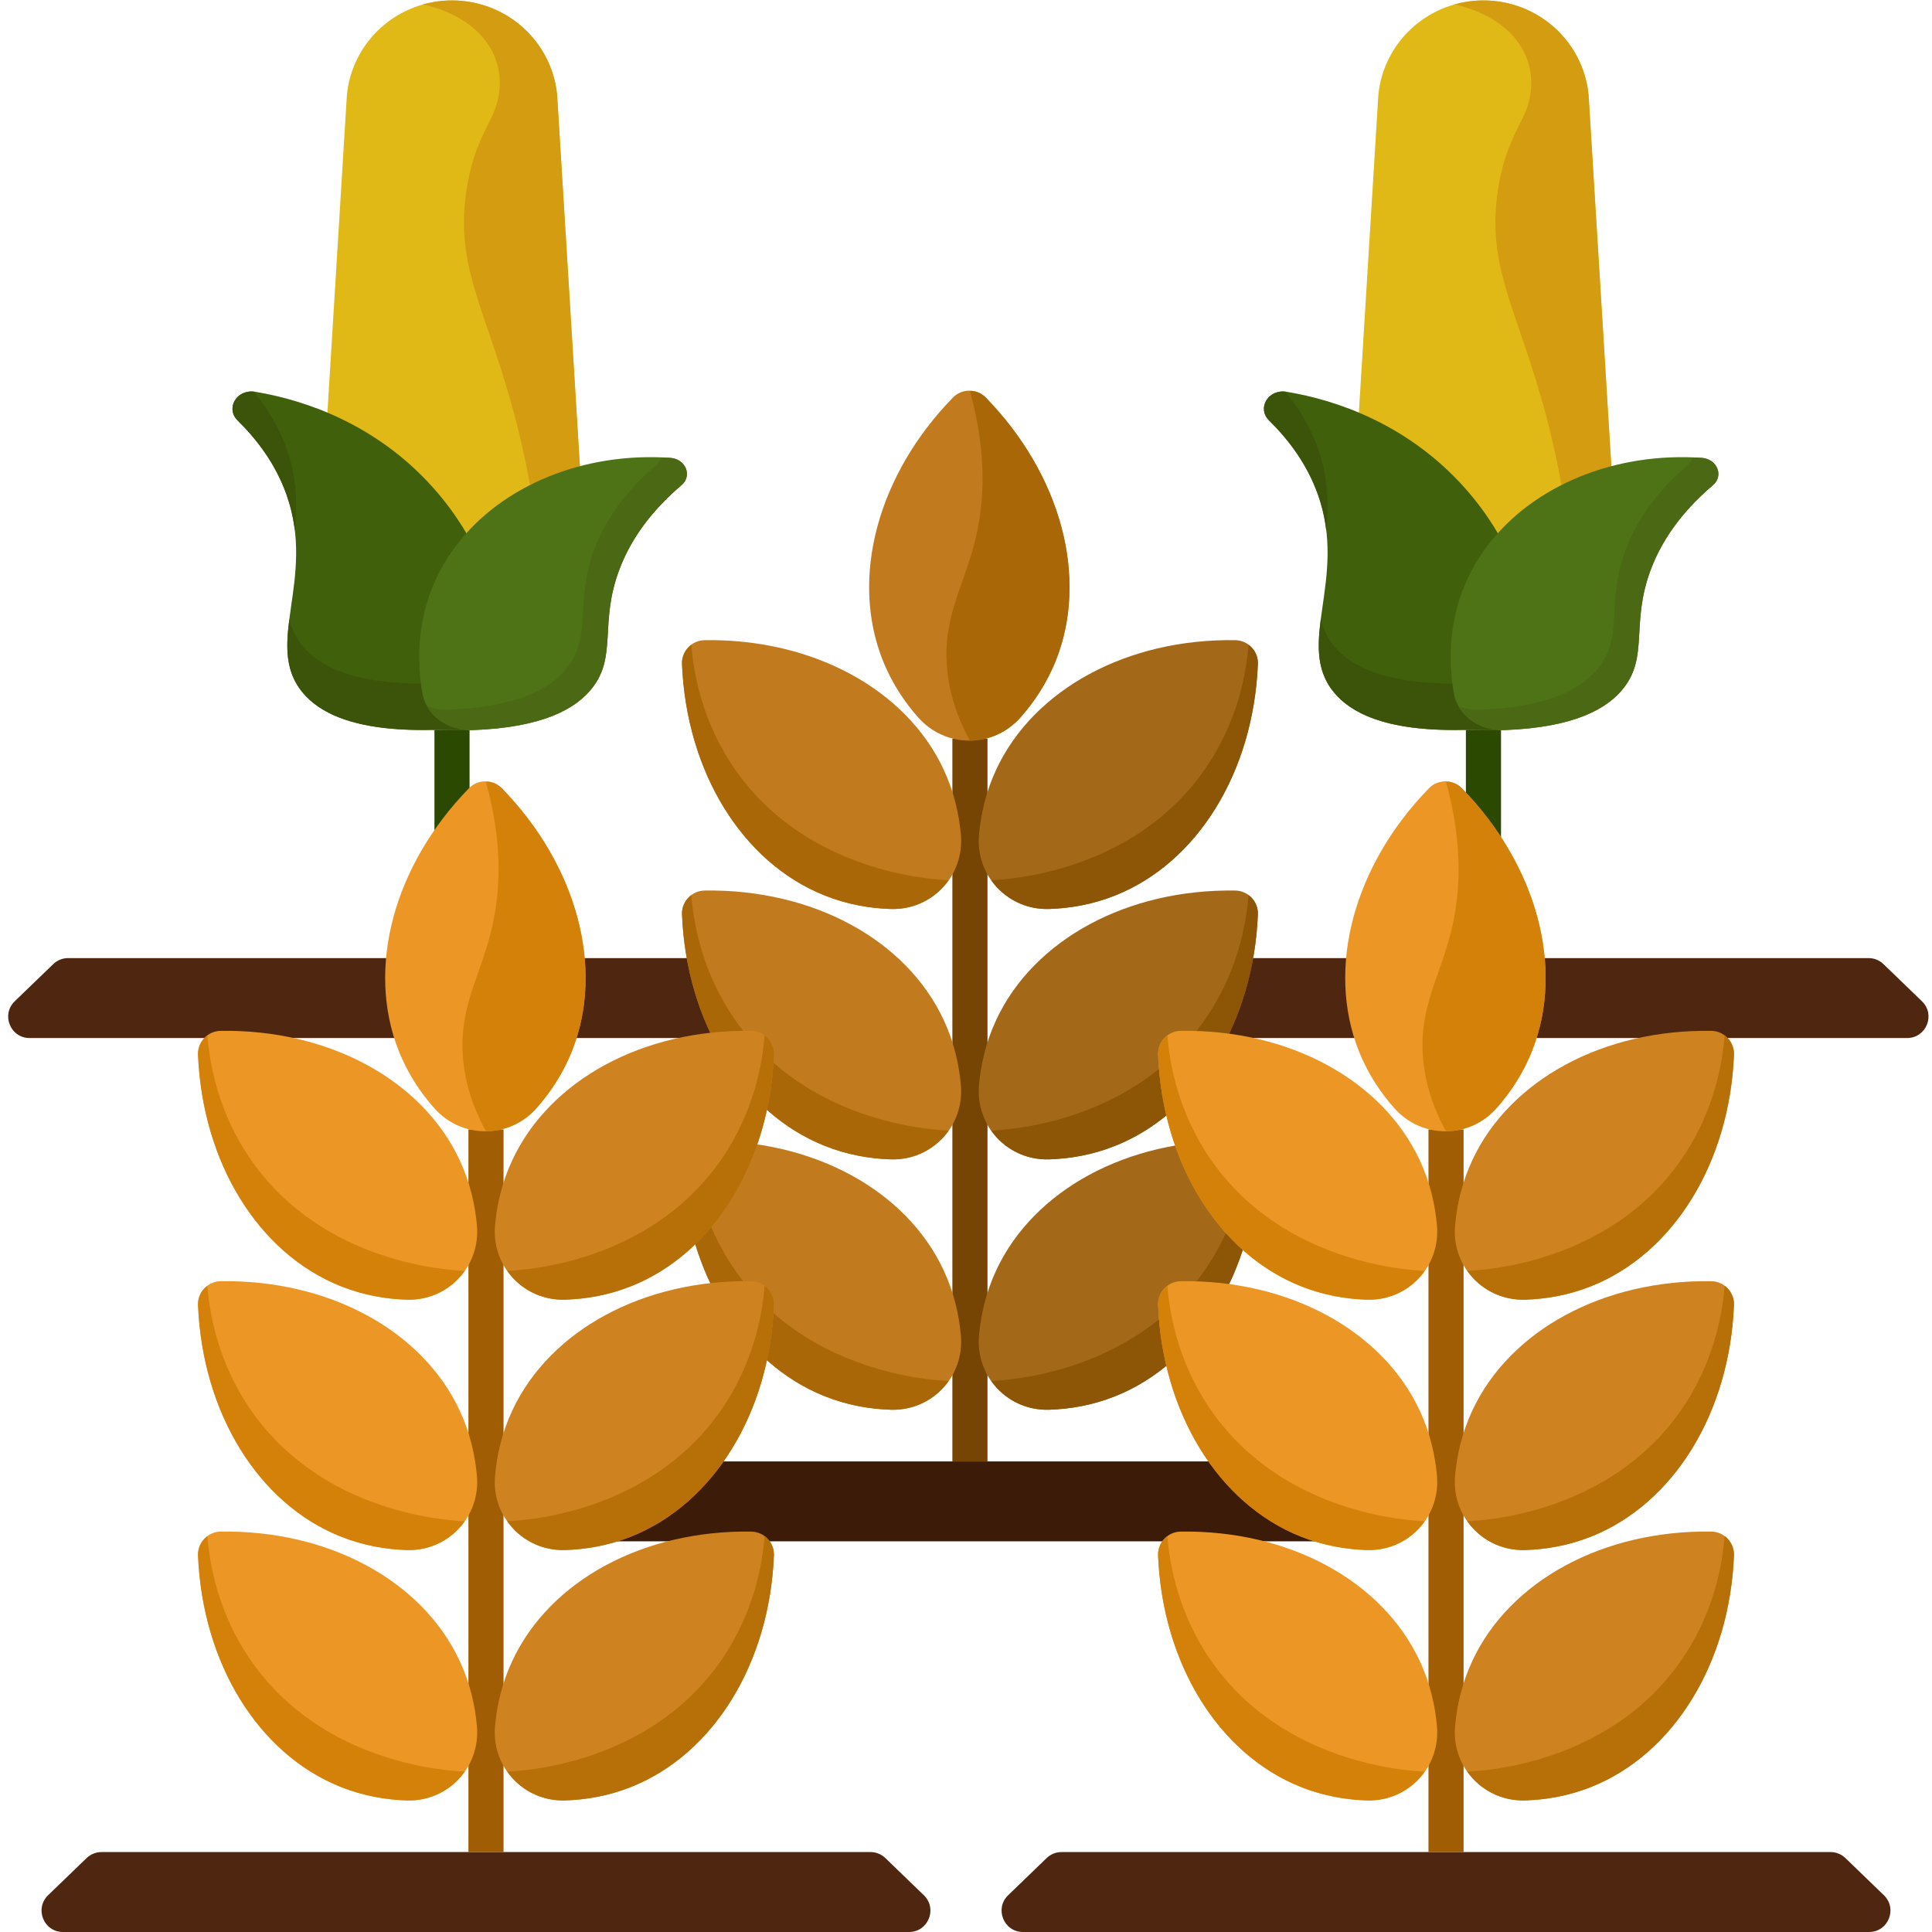 <?xml version="1.0" encoding="UTF-8" standalone="no"?>
<!DOCTYPE svg PUBLIC "-//W3C//DTD SVG 1.1//EN" "http://www.w3.org/Graphics/SVG/1.1/DTD/svg11.dtd">
<svg width="100%" height="100%" viewBox="0 0 220 220" version="1.1" xmlns="http://www.w3.org/2000/svg" xmlns:xlink="http://www.w3.org/1999/xlink" xml:space="preserve" xmlns:serif="http://www.serif.com/" style="fill-rule:evenodd;clip-rule:evenodd;stroke-miterlimit:10;">
    <g transform="matrix(1,0,0,1,-495,-247.5)">
        <g id="Page-8" serif:id="Page 8" transform="matrix(1,0,0,1,495,247.5)">
            <rect x="0" y="0" width="220" height="220" style="fill:none;"/>
            <clipPath id="_clip1">
                <rect x="0" y="0" width="220" height="220"/>
            </clipPath>
            <g clip-path="url(#_clip1)">
                <g id="Farm">
                    <g transform="matrix(1,0,0,1,99.712,109.1)">
                        <path d="M0,9.102L-96.344,9.102C-98.533,9.102 -99.609,6.438 -98.035,4.917L-93.649,0.684C-93.196,0.246 -92.59,0 -91.959,0L-4.385,0C-3.754,0 -3.147,0.246 -2.694,0.684L1.69,4.917C3.266,6.438 2.189,9.102 0,9.102" style="fill:rgb(79,38,15);fill-rule:nonzero;"/>
                    </g>
                    <g transform="matrix(0,-1,-1,0,64.455,96.095)">
                        <path d="M-12.984,12.984L12.984,12.984" style="fill:none;fill-rule:nonzero;stroke:rgb(43,73,1);stroke-width:4px;"/>
                    </g>
                    <g transform="matrix(1,0,0,1,55.511,0.049)">
                        <path d="M0,67.548L-8.08,67.548C-14.513,67.548 -19.55,63.395 -18.942,58.591L-16.011,10.783C-15.425,4.67 -10.241,0 -4.04,0C2.161,0 7.345,4.67 7.931,10.783L10.862,58.591C11.47,63.395 6.433,67.548 0,67.548" style="fill:rgb(224,185,23);fill-rule:nonzero;"/>
                    </g>
                    <g transform="matrix(1,0,0,1,66.374,9.006)">
                        <path d="M0,49.634L-2.932,1.826C-3.518,-4.287 -8.701,-8.957 -14.902,-8.957C-16.044,-8.957 -17.15,-8.797 -18.2,-8.5C-16.984,-8.233 -13.722,-7.374 -11.511,-4.883C-9.172,-2.248 -8.836,1.282 -10.477,4.511C-11.364,6.257 -12.194,8.025 -12.679,9.866C-12.994,11.065 -13.265,12.422 -13.416,13.907C-14.235,21.916 -10.912,26.687 -7.9,37.841C-7.176,40.523 -6.172,44.676 -5.419,49.9C-5.354,50.537 -5.151,53.063 -7.398,55.417C-8.866,56.956 -11.032,58.104 -13.564,58.591L-10.862,58.591C-4.43,58.591 0.607,54.438 0,49.634" style="fill:rgb(211,156,17);fill-rule:nonzero;"/>
                    </g>
                    <g transform="matrix(1,0,0,1,49.205,44.467)">
                        <path d="M0,38.645C-9.216,38.852 -12.961,36.507 -14.7,34.443C-19.305,28.977 -13.144,21.564 -16.579,11.863C-17.806,8.398 -19.915,5.605 -22.144,3.414C-23.565,2.016 -22.229,-0.207 -20.15,0.143C-17.231,0.633 -13.851,1.545 -10.365,3.217C0.211,8.291 4.392,16.828 5.529,19.409L3.976,38.677L0,38.645Z" style="fill:rgb(65,96,12);fill-rule:nonzero;"/>
                    </g>
                    <g transform="matrix(1,0,0,1,32.625,53.769)">
                        <path d="M0,-2.731C-0.881,-5.218 -2.22,-7.354 -3.728,-9.174C-5.714,-9.388 -6.949,-7.252 -5.564,-5.889C-3.336,-3.698 -1.227,-0.905 0,2.56C0.501,3.974 0.794,5.338 0.949,6.657C1.229,3.799 1.206,0.676 0,-2.731" style="fill:rgb(59,84,10);fill-rule:nonzero;"/>
                    </g>
                    <g transform="matrix(1,0,0,1,53.18,68.554)">
                        <path d="M0,9.299L-3.976,9.268C-13.191,9.475 -16.937,7.13 -18.676,5.066C-19.503,4.084 -19.979,3.039 -20.229,1.93C-20.643,5.139 -20.713,7.939 -18.676,10.356C-16.937,12.42 -13.191,14.765 -3.976,14.558L0,14.59L1.554,-4.679C1.458,-4.896 1.332,-5.17 1.19,-5.466L0,9.299Z" style="fill:rgb(59,84,10);fill-rule:nonzero;"/>
                    </g>
                    <g transform="matrix(1,0,0,1,76.315,82.56)">
                        <path d="M0,-30.425C1.766,-30.302 2.562,-28.391 1.279,-27.301C-1.546,-24.9 -4.307,-21.713 -5.831,-17.586C-8.058,-11.554 -6.039,-7.86 -8.865,-4.231C-10.649,-1.94 -14.336,0.287 -22.529,0.579C-25.35,0.68 -27.795,-1.133 -28.22,-3.625C-28.933,-7.797 -28.973,-14.372 -24.374,-20.434C-19.142,-27.332 -9.768,-31.105 0,-30.425" style="fill:rgb(78,114,22);fill-rule:nonzero;"/>
                    </g>
                    <g transform="matrix(1,0,0,1,76.315,83.176)">
                        <path d="M0,-31.041C-0.337,-31.064 -0.671,-31.069 -1.007,-31.083C-1.096,-30.78 -1.268,-30.487 -1.56,-30.239C-4.385,-27.839 -7.146,-24.651 -8.67,-20.524C-10.896,-14.493 -8.878,-10.799 -11.704,-7.17C-13.488,-4.878 -17.175,-2.651 -25.368,-2.359C-26.178,-2.33 -26.948,-2.475 -27.657,-2.731C-26.697,-1.06 -24.735,0.042 -22.529,-0.037C-14.336,-0.329 -10.649,-2.556 -8.865,-4.847C-6.039,-8.476 -8.058,-12.17 -5.831,-18.202C-4.307,-22.329 -1.546,-25.516 1.279,-27.917C2.562,-29.007 1.766,-30.918 0,-31.041" style="fill:rgb(75,104,21);fill-rule:nonzero;"/>
                    </g>
                    <g transform="matrix(1,0,0,1,217.165,109.1)">
                        <path d="M0,9.102L-96.345,9.102C-98.533,9.102 -99.609,6.438 -98.035,4.917L-93.65,0.684C-93.196,0.246 -92.591,0 -91.96,0L-4.385,0C-3.754,0 -3.148,0.246 -2.694,0.684L1.69,4.917C3.265,6.438 2.188,9.102 0,9.102" style="fill:rgb(79,38,15);fill-rule:nonzero;"/>
                    </g>
                    <g transform="matrix(0,-1,-1,0,181.907,96.095)">
                        <path d="M-12.984,12.984L12.984,12.984" style="fill:none;fill-rule:nonzero;stroke:rgb(43,73,1);stroke-width:4px;"/>
                    </g>
                    <g transform="matrix(1,0,0,1,172.963,0.049)">
                        <path d="M0,67.548L-8.079,67.548C-14.513,67.548 -19.55,63.395 -18.942,58.591L-16.01,10.783C-15.425,4.67 -10.241,0 -4.04,0C2.161,0 7.346,4.67 7.931,10.783L10.862,58.591C11.47,63.395 6.433,67.548 0,67.548" style="fill:rgb(224,185,23);fill-rule:nonzero;"/>
                    </g>
                    <g transform="matrix(1,0,0,1,183.826,9.006)">
                        <path d="M0,49.634L-2.932,1.826C-3.517,-4.287 -8.701,-8.957 -14.902,-8.957C-16.044,-8.957 -17.15,-8.797 -18.2,-8.5C-16.984,-8.233 -13.721,-7.374 -11.51,-4.883C-9.172,-2.248 -8.835,1.282 -10.477,4.511C-11.364,6.257 -12.194,8.025 -12.679,9.866C-12.994,11.065 -13.264,12.422 -13.416,13.907C-14.235,21.916 -10.912,26.687 -7.899,37.841C-7.176,40.523 -6.172,44.676 -5.419,49.9C-5.353,50.537 -5.151,53.063 -7.398,55.417C-8.866,56.956 -11.031,58.104 -13.563,58.591L-10.862,58.591C-4.43,58.591 0.607,54.438 0,49.634" style="fill:rgb(211,156,17);fill-rule:nonzero;"/>
                    </g>
                    <g transform="matrix(1,0,0,1,166.657,44.467)">
                        <path d="M0,38.645C-9.216,38.852 -12.961,36.507 -14.7,34.443C-19.305,28.977 -13.144,21.564 -16.578,11.863C-17.806,8.398 -19.915,5.605 -22.144,3.414C-23.565,2.016 -22.229,-0.207 -20.149,0.143C-17.231,0.633 -13.85,1.545 -10.365,3.217C0.212,8.291 4.393,16.828 5.529,19.409L3.977,38.677L0,38.645Z" style="fill:rgb(65,96,12);fill-rule:nonzero;"/>
                    </g>
                    <g transform="matrix(1,0,0,1,150.079,53.769)">
                        <path d="M0,-2.731C-0.881,-5.218 -2.22,-7.354 -3.729,-9.174C-5.715,-9.388 -6.95,-7.252 -5.565,-5.889C-3.337,-3.698 -1.228,-0.905 0,2.56C0.5,3.974 0.793,5.338 0.949,6.657C1.228,3.799 1.206,0.676 0,-2.731" style="fill:rgb(59,84,10);fill-rule:nonzero;"/>
                    </g>
                    <g transform="matrix(1,0,0,1,170.633,68.554)">
                        <path d="M0,9.299L-3.977,9.268C-13.192,9.475 -16.937,7.13 -18.677,5.066C-19.503,4.084 -19.979,3.039 -20.229,1.93C-20.644,5.139 -20.713,7.939 -18.677,10.356C-16.937,12.42 -13.192,14.765 -3.977,14.558L0,14.59L1.553,-4.679C1.457,-4.896 1.331,-5.17 1.19,-5.466L0,9.299Z" style="fill:rgb(59,84,10);fill-rule:nonzero;"/>
                    </g>
                    <g transform="matrix(1,0,0,1,193.767,82.56)">
                        <path d="M0,-30.425C1.766,-30.302 2.563,-28.391 1.279,-27.301C-1.546,-24.9 -4.307,-21.713 -5.83,-17.586C-8.058,-11.554 -6.039,-7.86 -8.865,-4.231C-10.649,-1.94 -14.336,0.287 -22.529,0.579C-25.349,0.68 -27.794,-1.133 -28.22,-3.625C-28.932,-7.797 -28.973,-14.372 -24.374,-20.434C-19.141,-27.332 -9.768,-31.105 0,-30.425" style="fill:rgb(78,114,22);fill-rule:nonzero;"/>
                    </g>
                    <g transform="matrix(1,0,0,1,193.767,83.176)">
                        <path d="M0,-31.041C-0.336,-31.064 -0.671,-31.069 -1.006,-31.083C-1.096,-30.78 -1.268,-30.487 -1.56,-30.239C-4.385,-27.839 -7.145,-24.651 -8.669,-20.524C-10.896,-14.493 -8.878,-10.799 -11.703,-7.17C-13.488,-4.878 -17.175,-2.651 -25.368,-2.359C-26.178,-2.33 -26.947,-2.475 -27.656,-2.731C-26.697,-1.06 -24.735,0.042 -22.529,-0.037C-14.336,-0.329 -10.649,-2.556 -8.865,-4.847C-6.039,-8.476 -8.058,-12.17 -5.83,-18.202C-4.307,-22.329 -1.546,-25.516 1.279,-27.917C2.563,-29.007 1.766,-30.918 0,-31.041" style="fill:rgb(75,104,21);fill-rule:nonzero;"/>
                    </g>
                    <g transform="matrix(1,0,0,1,158.621,166.411)">
                        <path d="M0,9.102L-96.345,9.102C-98.533,9.102 -99.609,6.438 -98.035,4.917L-93.65,0.684C-93.196,0.246 -92.591,0 -91.96,0L-4.385,0C-3.754,0 -3.148,0.246 -2.694,0.684L1.69,4.917C3.265,6.438 2.188,9.102 0,9.102" style="fill:rgb(61,27,9);fill-rule:nonzero;"/>
                    </g>
                    <g transform="matrix(0,-1,-1,0,151.592,125.268)">
                        <path d="M-41.144,41.144L41.144,41.144" style="fill:none;fill-rule:nonzero;stroke:rgb(118,68,3);stroke-width:4px;"/>
                    </g>
                    <g transform="matrix(1,0,0,1,111.481,138.337)">
                        <path d="M0,13.733C-0.414,18.416 3.297,22.341 7.995,22.192C10.329,22.118 12.904,21.697 15.527,20.647C24.905,16.896 31.252,6.579 31.757,-5.702C31.816,-7.161 30.647,-8.397 29.187,-8.419C16.898,-8.608 6.24,-2.852 1.967,6.299C0.771,8.859 0.205,11.406 0,13.733" style="fill:rgb(164,104,25);fill-rule:nonzero;"/>
                    </g>
                    <g transform="matrix(1,0,0,1,142.177,160.617)">
                        <path d="M0,-30.181C-0.252,-27.055 -1.181,-21.37 -5.084,-15.837C-13.26,-4.249 -27.347,-3.448 -29.309,-3.369C-27.865,-1.322 -25.457,0 -22.701,-0.088C-20.367,-0.162 -17.792,-0.583 -15.169,-1.633C-5.791,-5.384 0.556,-15.702 1.061,-27.982C1.097,-28.875 0.67,-29.682 0,-30.181" style="fill:rgb(141,85,6);fill-rule:nonzero;"/>
                    </g>
                    <g transform="matrix(1,0,0,1,111.481,109.826)">
                        <path d="M0,13.733C-0.414,18.416 3.297,22.341 7.995,22.192C10.329,22.118 12.904,21.697 15.527,20.647C24.905,16.896 31.252,6.579 31.757,-5.701C31.816,-7.16 30.647,-8.396 29.187,-8.418C16.898,-8.608 6.24,-2.852 1.967,6.299C0.771,8.86 0.205,11.407 0,13.733" style="fill:rgb(164,104,25);fill-rule:nonzero;"/>
                    </g>
                    <g transform="matrix(1,0,0,1,142.177,132.106)">
                        <path d="M0,-30.18C-0.252,-27.055 -1.181,-21.369 -5.084,-15.837C-13.26,-4.248 -27.347,-3.447 -29.309,-3.368C-27.865,-1.321 -25.457,0 -22.701,-0.088C-20.367,-0.162 -17.792,-0.583 -15.169,-1.633C-5.791,-5.384 0.556,-15.701 1.061,-27.981C1.097,-28.874 0.67,-29.681 0,-30.18" style="fill:rgb(141,85,6);fill-rule:nonzero;"/>
                    </g>
                    <g transform="matrix(1,0,0,1,111.481,81.316)">
                        <path d="M0,13.732C-0.414,18.415 3.297,22.34 7.995,22.192C10.329,22.118 12.904,21.696 15.527,20.647C24.905,16.896 31.252,6.579 31.757,-5.702C31.816,-7.161 30.647,-8.397 29.187,-8.419C16.898,-8.608 6.24,-2.852 1.967,6.299C0.771,8.859 0.205,11.406 0,13.732" style="fill:rgb(164,104,25);fill-rule:nonzero;"/>
                    </g>
                    <g transform="matrix(1,0,0,1,142.177,103.595)">
                        <path d="M0,-30.18C-0.252,-27.054 -1.181,-21.369 -5.084,-15.836C-13.26,-4.248 -27.347,-3.447 -29.309,-3.368C-27.865,-1.321 -25.457,0 -22.701,-0.087C-20.367,-0.161 -17.792,-0.583 -15.169,-1.632C-5.791,-5.383 0.556,-15.701 1.061,-27.981C1.097,-28.874 0.67,-29.681 0,-30.18" style="fill:rgb(141,85,6);fill-rule:nonzero;"/>
                    </g>
                    <g transform="matrix(1,0,0,1,109.417,138.337)">
                        <path d="M0,13.733C0.414,18.416 -3.297,22.341 -7.995,22.192C-10.329,22.118 -12.904,21.697 -15.527,20.647C-24.905,16.896 -31.252,6.579 -31.757,-5.702C-31.816,-7.161 -30.647,-8.397 -29.187,-8.419C-16.898,-8.608 -6.24,-2.852 -1.967,6.299C-0.771,8.859 -0.205,11.406 0,13.733" style="fill:rgb(193,123,30);fill-rule:nonzero;"/>
                    </g>
                    <g transform="matrix(1,0,0,1,78.721,160.617)">
                        <path d="M0,-30.181C0.252,-27.055 1.181,-21.37 5.084,-15.837C13.26,-4.249 27.347,-3.448 29.309,-3.369C27.865,-1.322 25.457,0 22.701,-0.088C20.367,-0.162 17.792,-0.583 15.169,-1.633C5.791,-5.384 -0.556,-15.702 -1.061,-27.982C-1.097,-28.875 -0.67,-29.682 0,-30.181" style="fill:rgb(170,103,7);fill-rule:nonzero;"/>
                    </g>
                    <g transform="matrix(1,0,0,1,109.417,109.826)">
                        <path d="M0,13.733C0.414,18.416 -3.297,22.341 -7.995,22.192C-10.329,22.118 -12.904,21.697 -15.527,20.647C-24.905,16.896 -31.252,6.579 -31.757,-5.701C-31.816,-7.16 -30.647,-8.396 -29.187,-8.418C-16.898,-8.608 -6.24,-2.852 -1.967,6.299C-0.771,8.86 -0.205,11.407 0,13.733" style="fill:rgb(193,123,30);fill-rule:nonzero;"/>
                    </g>
                    <g transform="matrix(1,0,0,1,78.721,132.106)">
                        <path d="M0,-30.18C0.252,-27.055 1.181,-21.369 5.084,-15.837C13.26,-4.248 27.347,-3.447 29.309,-3.368C27.865,-1.321 25.457,0 22.701,-0.088C20.367,-0.162 17.792,-0.583 15.169,-1.633C5.791,-5.384 -0.556,-15.701 -1.061,-27.981C-1.097,-28.874 -0.67,-29.681 0,-30.18" style="fill:rgb(170,103,7);fill-rule:nonzero;"/>
                    </g>
                    <g transform="matrix(1,0,0,1,109.417,81.316)">
                        <path d="M0,13.732C0.414,18.415 -3.297,22.34 -7.995,22.192C-10.329,22.118 -12.904,21.696 -15.527,20.647C-24.905,16.896 -31.252,6.579 -31.757,-5.702C-31.816,-7.161 -30.647,-8.397 -29.187,-8.419C-16.898,-8.608 -6.24,-2.852 -1.967,6.299C-0.771,8.859 -0.205,11.406 0,13.732" style="fill:rgb(193,123,30);fill-rule:nonzero;"/>
                    </g>
                    <g transform="matrix(1,0,0,1,78.721,103.595)">
                        <path d="M0,-30.18C0.252,-27.054 1.181,-21.369 5.084,-15.836C13.26,-4.248 27.347,-3.447 29.309,-3.368C27.865,-1.321 25.457,0 22.701,-0.087C20.367,-0.161 17.792,-0.583 15.169,-1.632C5.791,-5.383 -0.556,-15.701 -1.061,-27.981C-1.097,-28.874 -0.67,-29.681 0,-30.18" style="fill:rgb(170,103,7);fill-rule:nonzero;"/>
                    </g>
                    <g transform="matrix(1,0,0,1,116.2,47.743)">
                        <path d="M0,33.957C-3.119,37.475 -8.521,37.475 -11.64,33.957C-13.189,32.21 -14.651,30.049 -15.69,27.422C-19.406,18.03 -16.268,6.33 -7.689,-2.472C-6.67,-3.518 -4.97,-3.518 -3.95,-2.472C4.628,6.33 7.767,18.03 4.051,27.422C3.012,30.049 1.55,32.21 0,33.957" style="fill:rgb(193,123,30);fill-rule:nonzero;"/>
                    </g>
                    <g transform="matrix(1,0,0,1,116.2,47.15)">
                        <path d="M0,34.55C1.55,32.802 3.012,30.642 4.051,28.015C7.767,18.623 4.628,6.923 -3.95,-1.879C-4.385,-2.325 -4.945,-2.569 -5.523,-2.635L-5.75,-2.588C-3.738,4.648 -4.196,10.081 -5.01,13.738C-6.278,19.44 -8.86,22.847 -8.365,28.835C-8.064,32.466 -6.773,35.344 -5.75,37.183L-5.75,37.185C-3.644,37.165 -1.542,36.289 0,34.55" style="fill:rgb(170,103,7);fill-rule:nonzero;"/>
                    </g>
                    <g transform="matrix(1,0,0,1,103.512,210.898)">
                        <path d="M0,9.102L-96.345,9.102C-98.533,9.102 -99.61,6.438 -98.035,4.917L-93.65,0.683C-93.197,0.246 -92.591,0 -91.96,0L-4.385,0C-3.755,0 -3.148,0.246 -2.694,0.683L1.69,4.917C3.265,6.438 2.188,9.102 0,9.102" style="fill:rgb(79,38,15);fill-rule:nonzero;"/>
                    </g>
                    <g transform="matrix(0,-1,-1,0,96.483,169.755)">
                        <path d="M-41.144,41.144L41.144,41.144" style="fill:none;fill-rule:nonzero;stroke:rgb(160,93,4);stroke-width:4px;"/>
                    </g>
                    <g transform="matrix(1,0,0,1,56.371,182.824)">
                        <path d="M0,13.732C-0.414,18.415 3.296,22.34 7.995,22.191C10.329,22.117 12.904,21.696 15.527,20.647C24.904,16.895 31.252,6.579 31.756,-5.702C31.816,-7.161 30.647,-8.397 29.187,-8.419C16.898,-8.608 6.24,-2.852 1.967,6.299C0.771,8.859 0.205,11.406 0,13.732" style="fill:rgb(206,131,32);fill-rule:nonzero;"/>
                    </g>
                    <g transform="matrix(1,0,0,1,87.068,205.103)">
                        <path d="M0,-30.18C-0.253,-27.054 -1.181,-21.369 -5.085,-15.836C-13.261,-4.248 -27.347,-3.447 -29.309,-3.368C-27.866,-1.321 -25.458,0 -22.701,-0.088C-20.367,-0.162 -17.792,-0.583 -15.169,-1.632C-5.792,-5.384 0.556,-15.701 1.06,-27.981C1.097,-28.874 0.67,-29.681 0,-30.18" style="fill:rgb(183,111,8);fill-rule:nonzero;"/>
                    </g>
                    <g transform="matrix(1,0,0,1,56.371,154.313)">
                        <path d="M0,13.733C-0.414,18.416 3.296,22.341 7.995,22.192C10.329,22.118 12.904,21.696 15.527,20.647C24.904,16.896 31.252,6.579 31.756,-5.702C31.816,-7.161 30.647,-8.397 29.187,-8.419C16.898,-8.608 6.24,-2.852 1.967,6.299C0.771,8.859 0.205,11.406 0,13.733" style="fill:rgb(206,131,32);fill-rule:nonzero;"/>
                    </g>
                    <g transform="matrix(1,0,0,1,87.068,176.592)">
                        <path d="M0,-30.18C-0.253,-27.054 -1.181,-21.369 -5.085,-15.836C-13.261,-4.248 -27.347,-3.447 -29.309,-3.368C-27.866,-1.321 -25.458,0 -22.701,-0.087C-20.367,-0.161 -17.792,-0.583 -15.169,-1.632C-5.792,-5.383 0.556,-15.701 1.06,-27.981C1.097,-28.874 0.67,-29.681 0,-30.18" style="fill:rgb(183,111,8);fill-rule:nonzero;"/>
                    </g>
                    <g transform="matrix(1,0,0,1,56.371,125.802)">
                        <path d="M0,13.733C-0.414,18.416 3.296,22.341 7.995,22.192C10.329,22.118 12.904,21.697 15.527,20.647C24.904,16.896 31.252,6.579 31.756,-5.701C31.816,-7.161 30.647,-8.396 29.187,-8.418C16.898,-8.608 6.24,-2.852 1.967,6.299C0.771,8.86 0.205,11.406 0,13.733" style="fill:rgb(206,131,32);fill-rule:nonzero;"/>
                    </g>
                    <g transform="matrix(1,0,0,1,87.068,148.083)">
                        <path d="M0,-30.18C-0.253,-27.055 -1.181,-21.369 -5.085,-15.837C-13.261,-4.249 -27.347,-3.448 -29.309,-3.368C-27.866,-1.321 -25.458,0 -22.701,-0.088C-20.367,-0.162 -17.792,-0.583 -15.169,-1.633C-5.792,-5.384 0.556,-15.701 1.06,-27.981C1.097,-28.875 0.67,-29.682 0,-30.18" style="fill:rgb(183,111,8);fill-rule:nonzero;"/>
                    </g>
                    <g transform="matrix(1,0,0,1,54.308,182.824)">
                        <path d="M0,13.732C0.414,18.415 -3.297,22.34 -7.995,22.191C-10.33,22.117 -12.904,21.696 -15.527,20.647C-24.905,16.895 -31.253,6.579 -31.757,-5.702C-31.816,-7.161 -30.648,-8.397 -29.188,-8.419C-16.899,-8.608 -6.24,-2.852 -1.967,6.299C-0.771,8.859 -0.206,11.406 0,13.732" style="fill:rgb(235,150,37);fill-rule:nonzero;"/>
                    </g>
                    <g transform="matrix(1,0,0,1,23.612,205.103)">
                        <path d="M0,-30.18C0.252,-27.054 1.181,-21.369 5.084,-15.836C13.26,-4.248 27.347,-3.447 29.309,-3.368C27.865,-1.321 25.457,0 22.701,-0.088C20.366,-0.162 17.792,-0.583 15.169,-1.632C5.791,-5.384 -0.557,-15.701 -1.061,-27.981C-1.097,-28.874 -0.67,-29.681 0,-30.18" style="fill:rgb(212,129,9);fill-rule:nonzero;"/>
                    </g>
                    <g transform="matrix(1,0,0,1,54.308,154.313)">
                        <path d="M0,13.733C0.414,18.416 -3.297,22.341 -7.995,22.192C-10.33,22.118 -12.904,21.696 -15.527,20.647C-24.905,16.896 -31.253,6.579 -31.757,-5.702C-31.816,-7.161 -30.648,-8.397 -29.188,-8.419C-16.899,-8.608 -6.24,-2.852 -1.967,6.299C-0.771,8.859 -0.206,11.406 0,13.733" style="fill:rgb(235,150,37);fill-rule:nonzero;"/>
                    </g>
                    <g transform="matrix(1,0,0,1,23.612,176.592)">
                        <path d="M0,-30.18C0.252,-27.054 1.181,-21.369 5.084,-15.836C13.26,-4.248 27.347,-3.447 29.309,-3.368C27.865,-1.321 25.457,0 22.701,-0.087C20.366,-0.161 17.792,-0.583 15.169,-1.632C5.791,-5.383 -0.557,-15.701 -1.061,-27.981C-1.097,-28.874 -0.67,-29.681 0,-30.18" style="fill:rgb(212,129,9);fill-rule:nonzero;"/>
                    </g>
                    <g transform="matrix(1,0,0,1,54.308,125.802)">
                        <path d="M0,13.733C0.414,18.416 -3.297,22.341 -7.995,22.192C-10.33,22.118 -12.904,21.697 -15.527,20.647C-24.905,16.896 -31.253,6.579 -31.757,-5.701C-31.816,-7.161 -30.648,-8.396 -29.188,-8.418C-16.899,-8.608 -6.24,-2.852 -1.967,6.299C-0.771,8.86 -0.206,11.406 0,13.733" style="fill:rgb(235,150,37);fill-rule:nonzero;"/>
                    </g>
                    <g transform="matrix(1,0,0,1,23.612,148.083)">
                        <path d="M0,-30.18C0.252,-27.055 1.181,-21.369 5.084,-15.837C13.26,-4.249 27.347,-3.448 29.309,-3.368C27.865,-1.321 25.457,0 22.701,-0.088C20.366,-0.162 17.792,-0.583 15.169,-1.633C5.791,-5.384 -0.557,-15.701 -1.061,-27.981C-1.097,-28.875 -0.67,-29.682 0,-30.18" style="fill:rgb(212,129,9);fill-rule:nonzero;"/>
                    </g>
                    <g transform="matrix(1,0,0,1,61.09,92.229)">
                        <path d="M0,33.958C-3.119,37.475 -8.521,37.475 -11.64,33.958C-13.189,32.21 -14.652,30.05 -15.691,27.422C-19.406,18.03 -16.269,6.33 -7.689,-2.471C-6.671,-3.517 -4.97,-3.517 -3.95,-2.471C4.628,6.33 7.766,18.03 4.051,27.422C3.012,30.05 1.55,32.21 0,33.958" style="fill:rgb(235,150,37);fill-rule:nonzero;"/>
                    </g>
                    <g transform="matrix(1,0,0,1,61.09,91.636)">
                        <path d="M0,34.551C1.549,32.803 3.012,30.643 4.051,28.015C7.766,18.623 4.628,6.923 -3.95,-1.878C-4.386,-2.324 -4.946,-2.568 -5.523,-2.634L-5.751,-2.588C-3.738,4.648 -4.197,10.081 -5.01,13.739C-6.278,19.441 -8.86,22.848 -8.365,28.835C-8.064,32.467 -6.773,35.345 -5.751,37.184L-5.75,37.185C-3.644,37.166 -1.543,36.29 0,34.551" style="fill:rgb(212,129,9);fill-rule:nonzero;"/>
                    </g>
                    <g transform="matrix(1,0,0,1,212.833,210.898)">
                        <path d="M0,9.102L-96.345,9.102C-98.533,9.102 -99.609,6.438 -98.035,4.917L-93.649,0.683C-93.196,0.246 -92.59,0 -91.959,0L-4.385,0C-3.754,0 -3.147,0.246 -2.694,0.683L1.69,4.917C3.266,6.438 2.189,9.102 0,9.102" style="fill:rgb(79,38,15);fill-rule:nonzero;"/>
                    </g>
                    <g transform="matrix(0,-1,-1,0,205.805,169.755)">
                        <path d="M-41.144,41.144L41.144,41.144" style="fill:none;fill-rule:nonzero;stroke:rgb(160,93,4);stroke-width:4px;"/>
                    </g>
                    <g transform="matrix(1,0,0,1,165.692,182.824)">
                        <path d="M0,13.732C-0.414,18.415 3.297,22.34 7.995,22.191C10.33,22.117 12.904,21.696 15.527,20.647C24.905,16.895 31.253,6.579 31.757,-5.702C31.816,-7.161 30.648,-8.397 29.188,-8.419C16.899,-8.608 6.241,-2.852 1.967,6.299C0.771,8.859 0.206,11.406 0,13.732" style="fill:rgb(206,131,32);fill-rule:nonzero;"/>
                    </g>
                    <g transform="matrix(1,0,0,1,196.389,205.103)">
                        <path d="M0,-30.18C-0.253,-27.054 -1.182,-21.369 -5.085,-15.836C-13.261,-4.248 -27.348,-3.447 -29.31,-3.368C-27.866,-1.321 -25.458,0 -22.702,-0.088C-20.367,-0.162 -17.793,-0.583 -15.17,-1.632C-5.792,-5.384 0.556,-15.701 1.06,-27.981C1.097,-28.874 0.669,-29.681 0,-30.18" style="fill:rgb(183,111,8);fill-rule:nonzero;"/>
                    </g>
                    <g transform="matrix(1,0,0,1,165.692,154.313)">
                        <path d="M0,13.733C-0.414,18.416 3.297,22.341 7.995,22.192C10.33,22.118 12.904,21.696 15.527,20.647C24.905,16.896 31.253,6.579 31.757,-5.702C31.816,-7.161 30.648,-8.397 29.188,-8.419C16.899,-8.608 6.241,-2.852 1.967,6.299C0.771,8.859 0.206,11.406 0,13.733" style="fill:rgb(206,131,32);fill-rule:nonzero;"/>
                    </g>
                    <g transform="matrix(1,0,0,1,196.389,176.592)">
                        <path d="M0,-30.18C-0.253,-27.054 -1.182,-21.369 -5.085,-15.836C-13.261,-4.248 -27.348,-3.447 -29.31,-3.368C-27.866,-1.321 -25.458,0 -22.702,-0.087C-20.367,-0.161 -17.793,-0.583 -15.17,-1.632C-5.792,-5.383 0.556,-15.701 1.06,-27.981C1.097,-28.874 0.669,-29.681 0,-30.18" style="fill:rgb(183,111,8);fill-rule:nonzero;"/>
                    </g>
                    <g transform="matrix(1,0,0,1,165.692,125.802)">
                        <path d="M0,13.733C-0.414,18.416 3.297,22.341 7.995,22.192C10.33,22.118 12.904,21.697 15.527,20.647C24.905,16.896 31.253,6.579 31.757,-5.701C31.816,-7.161 30.648,-8.396 29.188,-8.418C16.899,-8.608 6.241,-2.852 1.967,6.299C0.771,8.86 0.206,11.406 0,13.733" style="fill:rgb(206,131,32);fill-rule:nonzero;"/>
                    </g>
                    <g transform="matrix(1,0,0,1,196.389,148.083)">
                        <path d="M0,-30.18C-0.253,-27.055 -1.182,-21.369 -5.085,-15.837C-13.261,-4.249 -27.348,-3.448 -29.31,-3.368C-27.866,-1.321 -25.458,0 -22.702,-0.088C-20.367,-0.162 -17.793,-0.583 -15.17,-1.633C-5.792,-5.384 0.556,-15.701 1.06,-27.981C1.097,-28.875 0.669,-29.682 0,-30.18" style="fill:rgb(183,111,8);fill-rule:nonzero;"/>
                    </g>
                    <g transform="matrix(1,0,0,1,163.629,182.824)">
                        <path d="M0,13.732C0.413,18.415 -3.297,22.34 -7.995,22.191C-10.33,22.117 -12.904,21.696 -15.527,20.647C-24.905,16.895 -31.253,6.579 -31.757,-5.702C-31.817,-7.161 -30.648,-8.397 -29.188,-8.419C-16.899,-8.608 -6.241,-2.852 -1.967,6.299C-0.771,8.859 -0.206,11.406 0,13.732" style="fill:rgb(235,150,37);fill-rule:nonzero;"/>
                    </g>
                    <g transform="matrix(1,0,0,1,132.932,205.103)">
                        <path d="M0,-30.18C0.253,-27.054 1.181,-21.369 5.085,-15.836C13.261,-4.248 27.348,-3.447 29.31,-3.368C27.866,-1.321 25.458,0 22.702,-0.088C20.367,-0.162 17.793,-0.583 15.17,-1.632C5.792,-5.384 -0.556,-15.701 -1.06,-27.981C-1.097,-28.874 -0.669,-29.681 0,-30.18" style="fill:rgb(212,129,9);fill-rule:nonzero;"/>
                    </g>
                    <g transform="matrix(1,0,0,1,163.629,154.313)">
                        <path d="M0,13.733C0.413,18.416 -3.297,22.341 -7.995,22.192C-10.33,22.118 -12.904,21.696 -15.527,20.647C-24.905,16.896 -31.253,6.579 -31.757,-5.702C-31.817,-7.161 -30.648,-8.397 -29.188,-8.419C-16.899,-8.608 -6.241,-2.852 -1.967,6.299C-0.771,8.859 -0.206,11.406 0,13.733" style="fill:rgb(235,150,37);fill-rule:nonzero;"/>
                    </g>
                    <g transform="matrix(1,0,0,1,132.932,176.592)">
                        <path d="M0,-30.18C0.253,-27.054 1.181,-21.369 5.085,-15.836C13.261,-4.248 27.348,-3.447 29.31,-3.368C27.866,-1.321 25.458,0 22.702,-0.087C20.367,-0.161 17.793,-0.583 15.17,-1.632C5.792,-5.383 -0.556,-15.701 -1.06,-27.981C-1.097,-28.874 -0.669,-29.681 0,-30.18" style="fill:rgb(212,129,9);fill-rule:nonzero;"/>
                    </g>
                    <g transform="matrix(1,0,0,1,163.629,125.802)">
                        <path d="M0,13.733C0.413,18.416 -3.297,22.341 -7.995,22.192C-10.33,22.118 -12.904,21.697 -15.527,20.647C-24.905,16.896 -31.253,6.579 -31.757,-5.701C-31.817,-7.161 -30.648,-8.396 -29.188,-8.418C-16.899,-8.608 -6.241,-2.852 -1.967,6.299C-0.771,8.86 -0.206,11.406 0,13.733" style="fill:rgb(235,150,37);fill-rule:nonzero;"/>
                    </g>
                    <g transform="matrix(1,0,0,1,132.932,148.083)">
                        <path d="M0,-30.18C0.253,-27.055 1.181,-21.369 5.085,-15.837C13.261,-4.249 27.348,-3.448 29.31,-3.368C27.866,-1.321 25.458,0 22.702,-0.088C20.367,-0.162 17.793,-0.583 15.17,-1.633C5.792,-5.384 -0.556,-15.701 -1.06,-27.981C-1.097,-28.875 -0.669,-29.682 0,-30.18" style="fill:rgb(212,129,9);fill-rule:nonzero;"/>
                    </g>
                    <g transform="matrix(1,0,0,1,170.411,92.229)">
                        <path d="M0,33.958C-3.118,37.475 -8.521,37.475 -11.64,33.958C-13.188,32.21 -14.651,30.05 -15.69,27.422C-19.405,18.03 -16.268,6.33 -7.689,-2.471C-6.67,-3.517 -4.969,-3.517 -3.949,-2.471C4.629,6.33 7.767,18.03 4.052,27.422C3.013,30.05 1.55,32.21 0,33.958" style="fill:rgb(235,150,37);fill-rule:nonzero;"/>
                    </g>
                    <g transform="matrix(1,0,0,1,170.411,91.636)">
                        <path d="M0,34.551C1.55,32.803 3.013,30.643 4.052,28.015C7.767,18.623 4.629,6.923 -3.949,-1.878C-4.385,-2.324 -4.945,-2.568 -5.523,-2.634L-5.75,-2.588C-3.738,4.648 -4.196,10.081 -5.01,13.739C-6.277,19.441 -8.859,22.848 -8.364,28.835C-8.064,32.467 -6.772,35.345 -5.75,37.184L-5.749,37.185C-3.643,37.166 -1.542,36.29 0,34.551" style="fill:rgb(212,129,9);fill-rule:nonzero;"/>
                    </g>
                </g>
            </g>
        </g>
    </g>
</svg>
